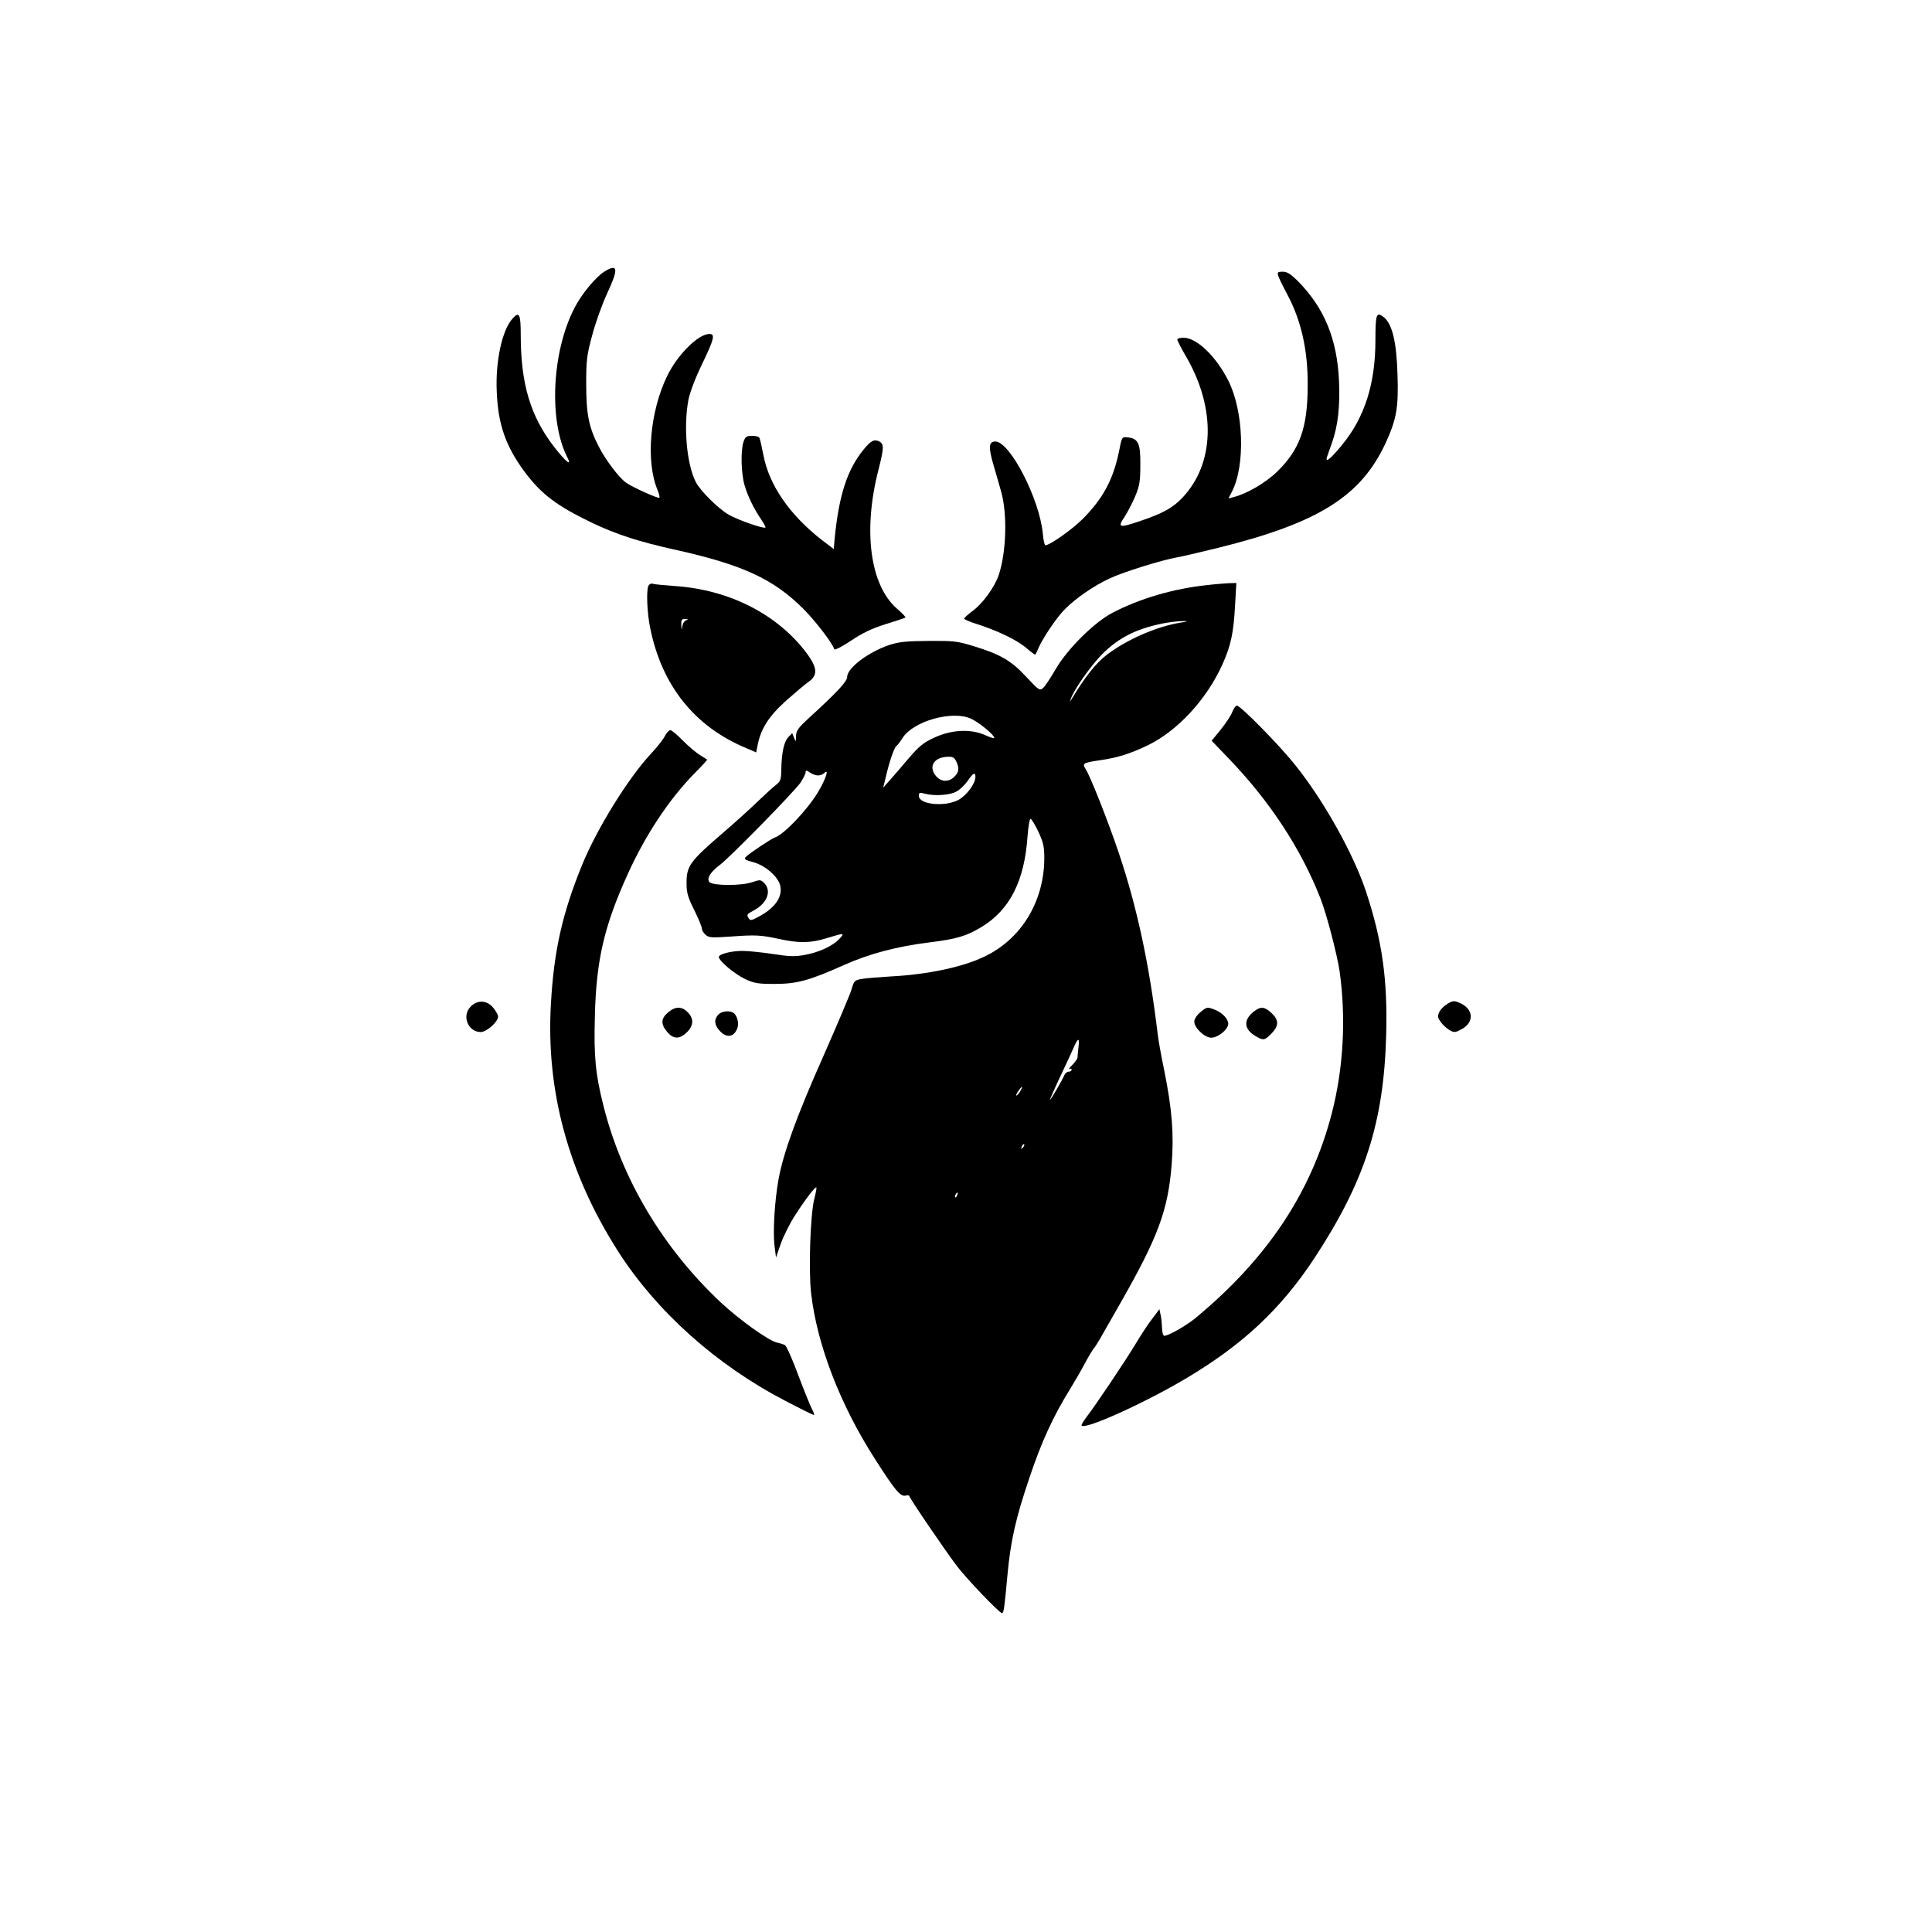 <?xml version="1.0" standalone="no"?>
<!DOCTYPE svg PUBLIC "-//W3C//DTD SVG 20010904//EN"
 "http://www.w3.org/TR/2001/REC-SVG-20010904/DTD/svg10.dtd">
<svg version="1.0" xmlns="http://www.w3.org/2000/svg"
 width="1024pt" height="1024pt" viewBox="0 0 1024 1024"
 preserveAspectRatio="xMidYMid meet">

<g transform="translate(0,1024) scale(0.1,-0.1)"
fill="#000000" stroke="none">
<path d="M3204 8801 c-45 -28 -120 -117 -158 -191 -121 -231 -139 -600 -39
-794 27 -52 -8 -24 -69 54 -127 164 -178 336 -178 596 0 110 -8 125 -43 86
-56 -61 -92 -229 -84 -391 7 -171 48 -287 147 -421 89 -119 169 -180 358 -271
131 -62 247 -100 442 -143 356 -79 520 -155 679 -314 66 -67 151 -178 163
-213 2 -6 40 13 88 45 61 41 111 65 184 88 56 17 103 33 105 35 3 2 -17 23
-45 47 -143 125 -181 414 -98 736 29 114 30 136 5 150 -27 14 -45 5 -84 -43
-86 -106 -130 -239 -153 -470 l-5 -57 -62 47 c-172 134 -281 292 -311 452 -9
46 -18 87 -22 92 -3 5 -20 9 -39 9 -28 0 -35 -5 -44 -31 -16 -47 -13 -167 5
-230 18 -61 50 -126 89 -183 14 -21 24 -40 22 -42 -8 -8 -143 39 -193 67 -55
31 -152 127 -176 174 -49 95 -66 297 -39 437 8 40 37 116 72 188 64 133 71
160 39 160 -59 0 -170 -111 -224 -223 -92 -190 -114 -453 -51 -604 8 -20 13
-38 10 -41 -6 -6 -142 55 -177 80 -38 27 -109 121 -146 194 -52 102 -65 172
-65 329 0 125 3 153 32 259 17 65 53 165 80 223 60 129 57 158 -15 114z"/>
<path d="M6775 8778 c4 -13 24 -54 45 -93 77 -143 113 -301 111 -494 -1 -219
-42 -333 -160 -449 -61 -60 -163 -120 -234 -137 l-26 -7 19 37 c71 139 62 425
-19 586 -65 130 -168 229 -238 229 -18 0 -33 -4 -33 -10 0 -5 22 -49 50 -96
156 -273 147 -561 -22 -741 -54 -57 -107 -85 -232 -127 -104 -35 -114 -32 -76
24 16 25 42 74 57 110 23 55 27 80 27 167 1 114 -11 139 -68 145 -30 3 -30 3
-46 -79 -30 -145 -85 -247 -192 -354 -56 -56 -174 -139 -197 -139 -5 0 -11 28
-14 63 -18 184 -174 487 -252 487 -35 0 -37 -32 -8 -129 14 -47 31 -108 39
-136 34 -118 28 -323 -13 -444 -22 -64 -86 -152 -139 -190 -24 -18 -44 -36
-44 -40 0 -4 33 -18 72 -30 108 -35 207 -83 256 -124 24 -21 46 -37 48 -37 2
0 10 15 17 33 23 54 101 170 143 210 59 59 153 123 235 161 69 33 277 98 358
112 20 3 117 26 216 50 534 132 760 274 891 560 56 123 67 186 61 359 -5 174
-28 269 -74 305 -38 29 -43 15 -43 -123 0 -231 -57 -409 -176 -554 -60 -74
-91 -99 -81 -66 3 10 15 43 26 74 32 90 44 192 38 329 -10 223 -77 386 -216
528 -40 40 -59 52 -82 52 -27 0 -30 -3 -24 -22z"/>
<path d="M3436 7134 c-11 -29 -6 -144 10 -222 62 -307 236 -524 511 -638 l51
-22 7 36 c17 89 59 155 151 238 49 43 104 90 122 102 47 34 44 73 -11 148
-154 207 -411 339 -702 358 -55 4 -107 9 -116 12 -9 3 -19 -3 -23 -12z m202
-181 c-9 -2 -19 -16 -21 -31 -4 -24 -4 -24 -6 6 -1 27 2 32 22 31 15 -1 17 -3
5 -6z"/>
<path d="M6399 7139 c-180 -19 -357 -71 -503 -147 -97 -51 -239 -192 -301
-299 -26 -45 -55 -89 -66 -99 -18 -16 -22 -14 -90 59 -80 86 -136 119 -284
164 -82 25 -103 27 -235 26 -119 -1 -156 -5 -208 -22 -111 -38 -222 -122 -222
-169 0 -24 -51 -79 -203 -218 -57 -52 -67 -67 -68 -95 0 -32 -1 -33 -10 -10
l-10 25 -21 -21 c-23 -24 -36 -86 -37 -175 -1 -50 -4 -59 -28 -78 -16 -12 -59
-52 -98 -89 -38 -37 -118 -109 -177 -160 -185 -159 -201 -181 -199 -280 0 -43
9 -72 41 -135 22 -45 40 -88 40 -97 0 -9 9 -24 19 -33 17 -16 32 -17 133 -10
134 10 160 8 254 -12 109 -24 169 -23 254 3 95 29 99 29 69 -3 -35 -38 -107
-71 -182 -85 -54 -10 -83 -9 -173 5 -60 9 -131 16 -159 16 -60 0 -125 -17
-125 -32 0 -21 84 -91 139 -117 49 -23 69 -26 156 -26 118 0 182 17 368 100
137 61 281 99 460 121 137 17 190 33 268 80 150 90 229 244 245 480 4 52 11
94 16 94 5 0 23 -30 41 -67 27 -58 32 -79 32 -143 -1 -227 -121 -426 -315
-519 -114 -56 -302 -96 -495 -106 -60 -4 -130 -9 -154 -13 -42 -7 -44 -9 -58
-57 -8 -27 -76 -187 -150 -355 -141 -317 -212 -513 -237 -653 -20 -111 -30
-273 -21 -349 l8 -63 26 75 c15 41 49 109 76 150 54 84 106 152 112 146 2 -2
-3 -29 -11 -60 -21 -80 -31 -377 -17 -500 31 -272 154 -592 338 -878 107 -168
136 -202 163 -195 11 3 20 1 20 -3 0 -10 182 -277 250 -368 51 -68 227 -252
241 -252 9 0 13 28 29 205 17 181 44 300 117 515 64 191 126 324 213 465 24
39 59 99 78 135 19 36 41 72 47 80 7 8 22 31 33 50 11 19 60 105 109 191 200
350 254 494 273 736 13 160 2 295 -39 498 -16 77 -32 165 -35 195 -45 373
-110 674 -207 962 -58 171 -151 406 -175 442 -19 30 -13 33 72 46 95 13 165
35 260 81 157 77 310 243 393 427 45 100 59 166 67 310 l7 122 -39 -1 c-21 -1
-73 -5 -115 -10z m-147 -200 c-124 -21 -280 -89 -385 -169 -57 -43 -116 -117
-187 -235 -11 -18 -11 -18 -5 -1 14 47 106 177 166 238 88 88 179 134 319 163
36 7 83 13 105 13 37 0 36 -1 -13 -9z m-1106 -508 c42 -19 124 -86 124 -102 0
-4 -21 2 -47 14 -77 35 -178 30 -270 -12 -60 -28 -81 -45 -140 -114 -37 -44
-82 -96 -100 -116 l-32 -36 14 57 c18 79 45 157 56 164 5 3 20 22 33 43 57 89
263 147 362 102z m-78 -226 c18 -38 15 -59 -12 -84 -31 -29 -73 -25 -99 11
-36 49 -4 96 69 97 24 1 33 -5 42 -24z m-733 -75 c12 0 26 5 33 12 29 29 9
-31 -32 -100 -58 -96 -181 -225 -229 -241 -19 -6 -143 -89 -155 -104 -9 -11
-1 -16 38 -26 66 -17 137 -79 146 -128 12 -61 -32 -120 -125 -167 -28 -15 -35
-15 -42 -4 -13 20 -12 22 27 43 71 38 95 104 54 145 -18 18 -22 18 -61 5 -57
-21 -212 -20 -229 0 -16 19 5 53 57 92 54 41 393 387 426 435 15 23 27 47 27
55 0 12 4 11 22 -1 12 -9 32 -16 43 -16z m835 -7 c0 -36 -46 -98 -89 -122 -71
-39 -211 -26 -211 21 0 17 4 19 33 11 51 -13 129 -8 165 11 18 9 45 35 60 56
29 43 42 50 42 23z m546 -1435 c-3 -24 -5 -48 -5 -54 -1 -6 -13 -24 -28 -39
-16 -16 -22 -25 -15 -21 6 4 12 2 12 -3 0 -6 -7 -11 -15 -11 -9 0 -19 -8 -23
-17 -10 -25 -73 -133 -77 -133 -2 0 22 55 54 123 32 67 65 139 74 160 22 49
30 47 23 -5z m-306 -227 c-5 -11 -15 -23 -21 -27 -6 -3 -3 5 6 20 20 30 30 35
15 7z m11 -304 c-10 -9 -11 -8 -5 6 3 10 9 15 12 12 3 -3 0 -11 -7 -18z m-348
-252 c-3 -9 -8 -14 -10 -11 -3 3 -2 9 2 15 9 16 15 13 8 -4z"/>
<path d="M6532 6468 c-6 -18 -34 -60 -61 -94 l-49 -60 91 -95 c217 -225 382
-477 485 -739 33 -83 89 -299 102 -387 35 -248 21 -513 -41 -753 -109 -421
-343 -772 -724 -1087 -49 -40 -142 -93 -164 -93 -6 0 -12 19 -12 43 -1 23 -4
55 -8 70 l-6 28 -36 -48 c-21 -26 -62 -89 -92 -139 -60 -99 -213 -326 -260
-387 -16 -21 -27 -40 -24 -43 21 -22 336 121 553 250 301 179 501 366 679 635
269 409 370 723 382 1186 8 295 -21 499 -107 760 -66 199 -224 482 -375 670
-85 107 -290 315 -309 315 -7 0 -17 -15 -24 -32z"/>
<path d="M3524 6339 c-8 -17 -41 -59 -73 -93 -122 -131 -285 -395 -364 -586
-106 -259 -151 -457 -167 -740 -27 -461 92 -899 357 -1314 204 -318 520 -601
884 -790 80 -42 149 -76 153 -76 3 0 -1 15 -11 33 -9 17 -42 99 -73 181 -30
82 -62 153 -70 157 -8 4 -27 10 -42 13 -44 10 -197 119 -299 214 -304 286
-522 650 -620 1039 -43 170 -52 263 -46 477 7 299 50 480 175 755 95 209 219
395 352 531 39 39 70 73 68 74 -2 1 -19 12 -38 24 -19 11 -60 46 -90 76 -30
31 -60 56 -67 56 -7 0 -20 -14 -29 -31z"/>
<path d="M7671 4919 c-17 -10 -37 -30 -43 -44 -10 -22 -8 -30 9 -53 11 -15 32
-34 46 -42 25 -14 30 -13 64 5 70 38 63 110 -14 141 -26 11 -34 10 -62 -7z"/>
<path d="M2495 4905 c-49 -48 -15 -135 53 -135 31 0 92 54 92 82 0 9 -12 30
-26 47 -33 40 -83 43 -119 6z"/>
<path d="M3541 4874 c-38 -32 -40 -62 -5 -103 33 -40 66 -40 105 -2 36 36 37
73 4 106 -31 32 -66 32 -104 -1z"/>
<path d="M6361 4874 c-18 -15 -31 -35 -31 -49 0 -33 55 -85 90 -85 36 0 90 44
90 74 0 26 -33 60 -73 75 -39 15 -41 14 -76 -15z"/>
<path d="M6646 4879 c-56 -44 -54 -92 6 -129 44 -26 50 -26 87 12 40 41 40 72
0 109 -37 34 -57 36 -93 8z"/>
<path d="M3807 4862 c-24 -26 -21 -55 8 -86 36 -39 75 -34 93 14 10 27 -1 69
-21 82 -22 14 -64 8 -80 -10z"/>
</g>
</svg>
